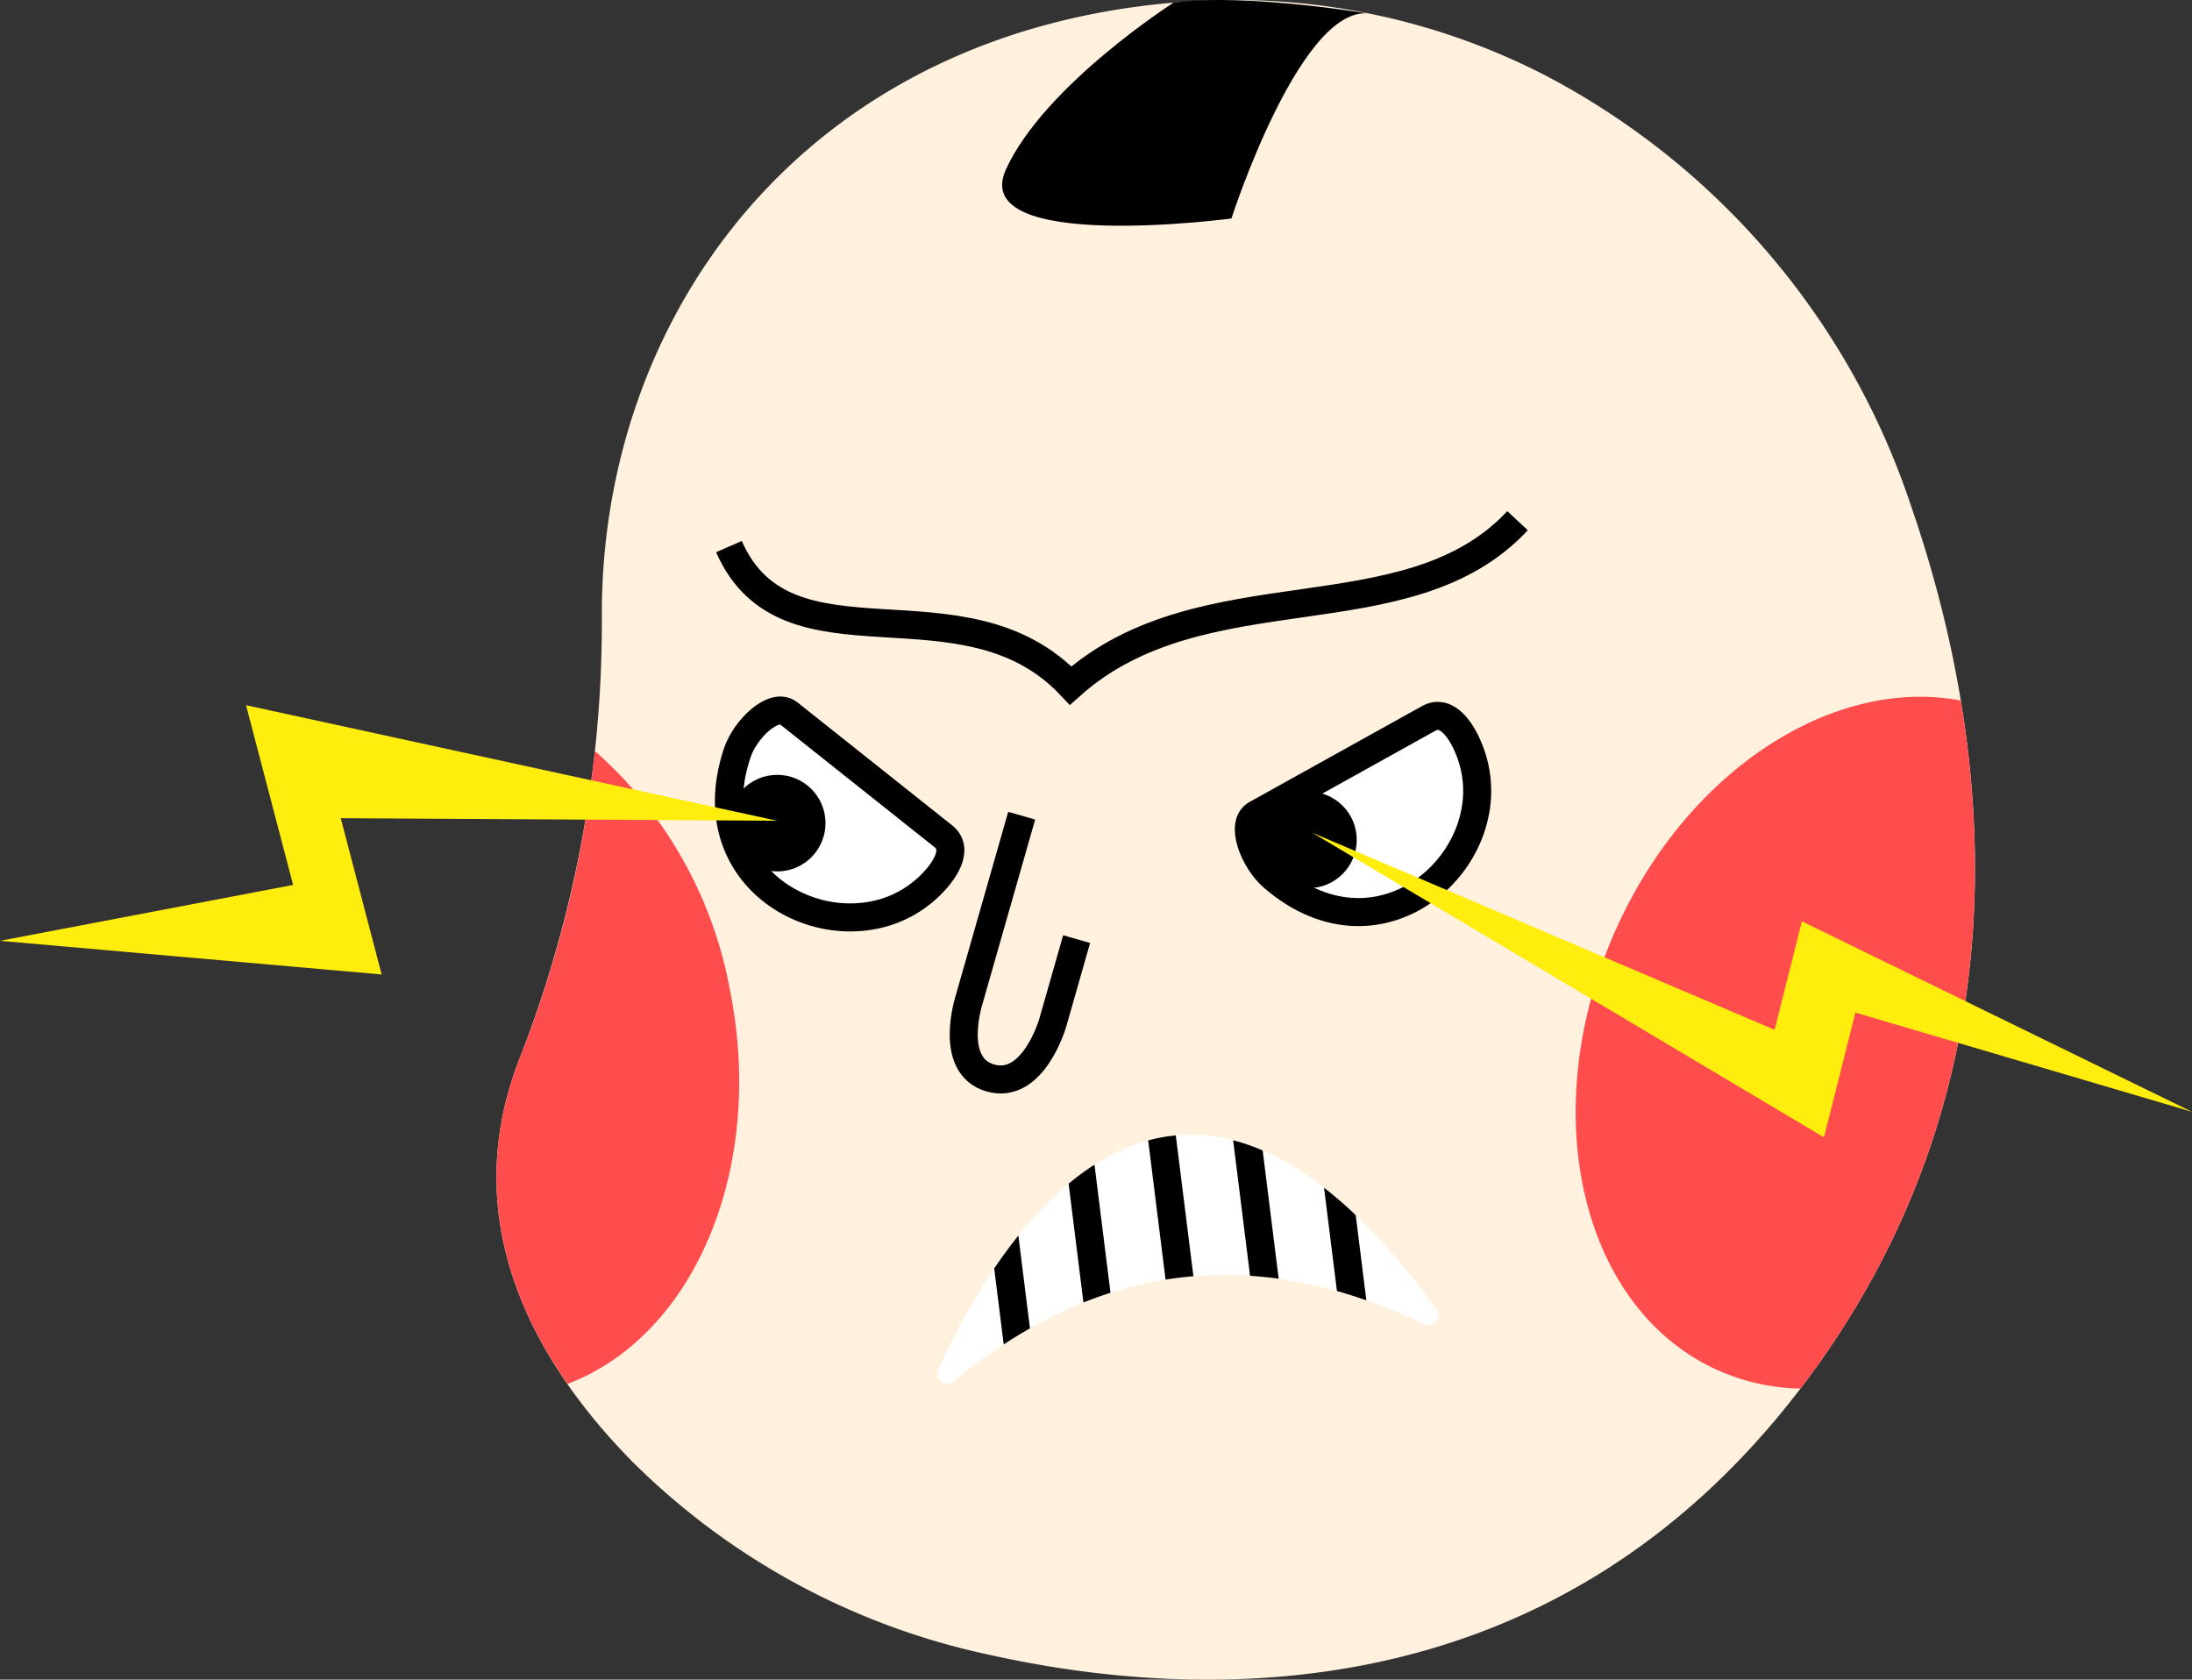 <svg xmlns="http://www.w3.org/2000/svg" xmlns:xlink="http://www.w3.org/1999/xlink" width="156.346" height="119.8" viewBox="0 0 156.346 119.8">
  <rect x="0" y="0" width="156.346" height="119.8" fill="#333333" stroke="none"/>
  <defs>
    <clipPath id="clip-path">
      <path id="路径_1902" data-name="路径 1902" d="M1801.573,3672.121c3.793-8.383,16.484-30.578,35.526-4.309a.719.719,0,0,1-.9,1.069q-18.1-8.67-33.523,4.089A.716.716,0,0,1,1801.573,3672.121Z" fill="none"/>
    </clipPath>
  </defs>
  <g id="你好看頭" transform="translate(-1734.654 -3574.44)">
    <path id="路径_1896" data-name="路径 1896" d="M1777.582,3618.42c-.1-21.327,14.234-41.511,40.779-43.792a48.527,48.527,0,0,1,26.354,5.107,53.737,53.737,0,0,1,26.192,30.633c5.243,15.093,9.526,40.349-7.816,63.086-17.826,23.372-43,22.348-57.968,18.99a51.142,51.142,0,0,1-25.323-13.712c-6.77-6.858-12.807-16.96-8.015-28.985A85.454,85.454,0,0,0,1777.582,3618.42Z" fill="#fff1de"/>
    <path id="路径_1897" data-name="路径 1897" d="M1863.091,3673.454c12.709-16.663,13.8-34.674,11.413-49.051-9.189-1.735-19.728,5.114-24.754,16.693-5.617,12.943-2.219,26.886,7.59,31.143a15.106,15.106,0,0,0,5.733,1.238Z" fill="#ff4c4c"/>
    <path id="路径_1898" data-name="路径 1898" d="M1786.69,3644.917a29.828,29.828,0,0,0-9.612-16.917,83,83,0,0,1-5.293,21.747c-3.623,9.092-1.053,17.081,3.341,23.4C1784.2,3669.718,1789.31,3657.7,1786.69,3644.917Z" fill="#ff4c4c"/>
    <path id="路径_1899" data-name="路径 1899" d="M1818.361,3574.628s-9.2,5.877-11.955,11.888,16.081,3.507,16.081,3.507,5.122-15.889,10.128-14.554C1832.615,3575.469,1823.622,3573.913,1818.361,3574.628Z"/>
    <path id="路径_1900" data-name="路径 1900" d="M1807.526,3632.618l-3.731,13.058s-1.571,4.773,1.5,5.65,4.45-3.95,4.45-3.95l1.7-5.955" fill="none" stroke="#000" stroke-miterlimit="10" stroke-width="2"/>
    <g id="组_763" data-name="组 763">
      <path id="路径_1901" data-name="路径 1901" d="M1801.573,3672.121c3.793-8.383,16.484-30.578,35.526-4.309a.719.719,0,0,1-.9,1.069q-18.1-8.67-33.523,4.089A.716.716,0,0,1,1801.573,3672.121Z" fill="#fff"/>
      <g id="组_762" data-name="组 762">
        <g id="组_761" data-name="组 761" clip-path="url(#clip-path)">
          <line id="直线_77" data-name="直线 77" x2="1.783" y2="14.278" transform="translate(1817.5 3655.326)" fill="none" stroke="#000" stroke-miterlimit="10" stroke-width="2"/>
          <line id="直线_78" data-name="直线 78" x2="1.783" y2="14.278" transform="translate(1811.532 3656.071)" fill="none" stroke="#000" stroke-miterlimit="10" stroke-width="2"/>
          <line id="直线_79" data-name="直线 79" x2="1.783" y2="14.278" transform="translate(1805.564 3656.816)" fill="none" stroke="#000" stroke-miterlimit="10" stroke-width="2"/>
          <line id="直线_80" data-name="直线 80" x2="1.783" y2="14.278" transform="translate(1823.468 3654.581)" fill="none" stroke="#000" stroke-miterlimit="10" stroke-width="2"/>
          <line id="直线_81" data-name="直线 81" x2="1.783" y2="14.278" transform="translate(1829.436 3653.836)" fill="none" stroke="#000" stroke-miterlimit="10" stroke-width="2"/>
        </g>
      </g>
    </g>
    <path id="路径_1903" data-name="路径 1903" d="M1790.92,3625.326l11.024,8.764c1.117.888.184,2.491-1.216,3.753-5.692,5.127-16.777.063-13.482-9.725C1787.809,3626.447,1789.84,3624.468,1790.92,3625.326Z" fill="#fff" stroke="#000" stroke-miterlimit="10" stroke-width="2"/>
    <path id="路径_1904" data-name="路径 1904" d="M1824.257,3632.518l12.309-6.843c1.248-.693,2.373.782,3,2.557,2.566,7.218-6.347,15.53-14.135,8.747C1824.106,3635.822,1823.051,3633.188,1824.257,3632.518Z" fill="#fff" stroke="#000" stroke-miterlimit="10" stroke-width="2"/>
    <circle id="椭圆_37" data-name="椭圆 37" cx="3.444" cy="3.444" r="3.444" transform="translate(1786.646 3629.705)"/>
    <circle id="椭圆_38" data-name="椭圆 38" cx="3.444" cy="3.444" r="3.444" transform="translate(1824.537 3630.897)"/>
    <path id="路径_1905" data-name="路径 1905" d="M1786.646,3613.425c4.129,9.422,16.747,1.815,24.373,9.91,9.429-8.425,24.032-3.315,31.874-11.758" fill="none" stroke="#000" stroke-miterlimit="10" stroke-width="2"/>
    <path id="路径_1906" data-name="路径 1906" d="M1734.654,3641.543l27.222,2.4-2.919-11.147,31.134.185-37.888-8.243,3.357,12.819Z" fill="#ffed0d"/>
    <path id="路径_1907" data-name="路径 1907" d="M1891,3653.738l-27.826-13.586-1.947,7.736-32.985-14.062,36.509,21.736,2.24-8.9Z" fill="#ffed0d"/>
  </g>
</svg>
